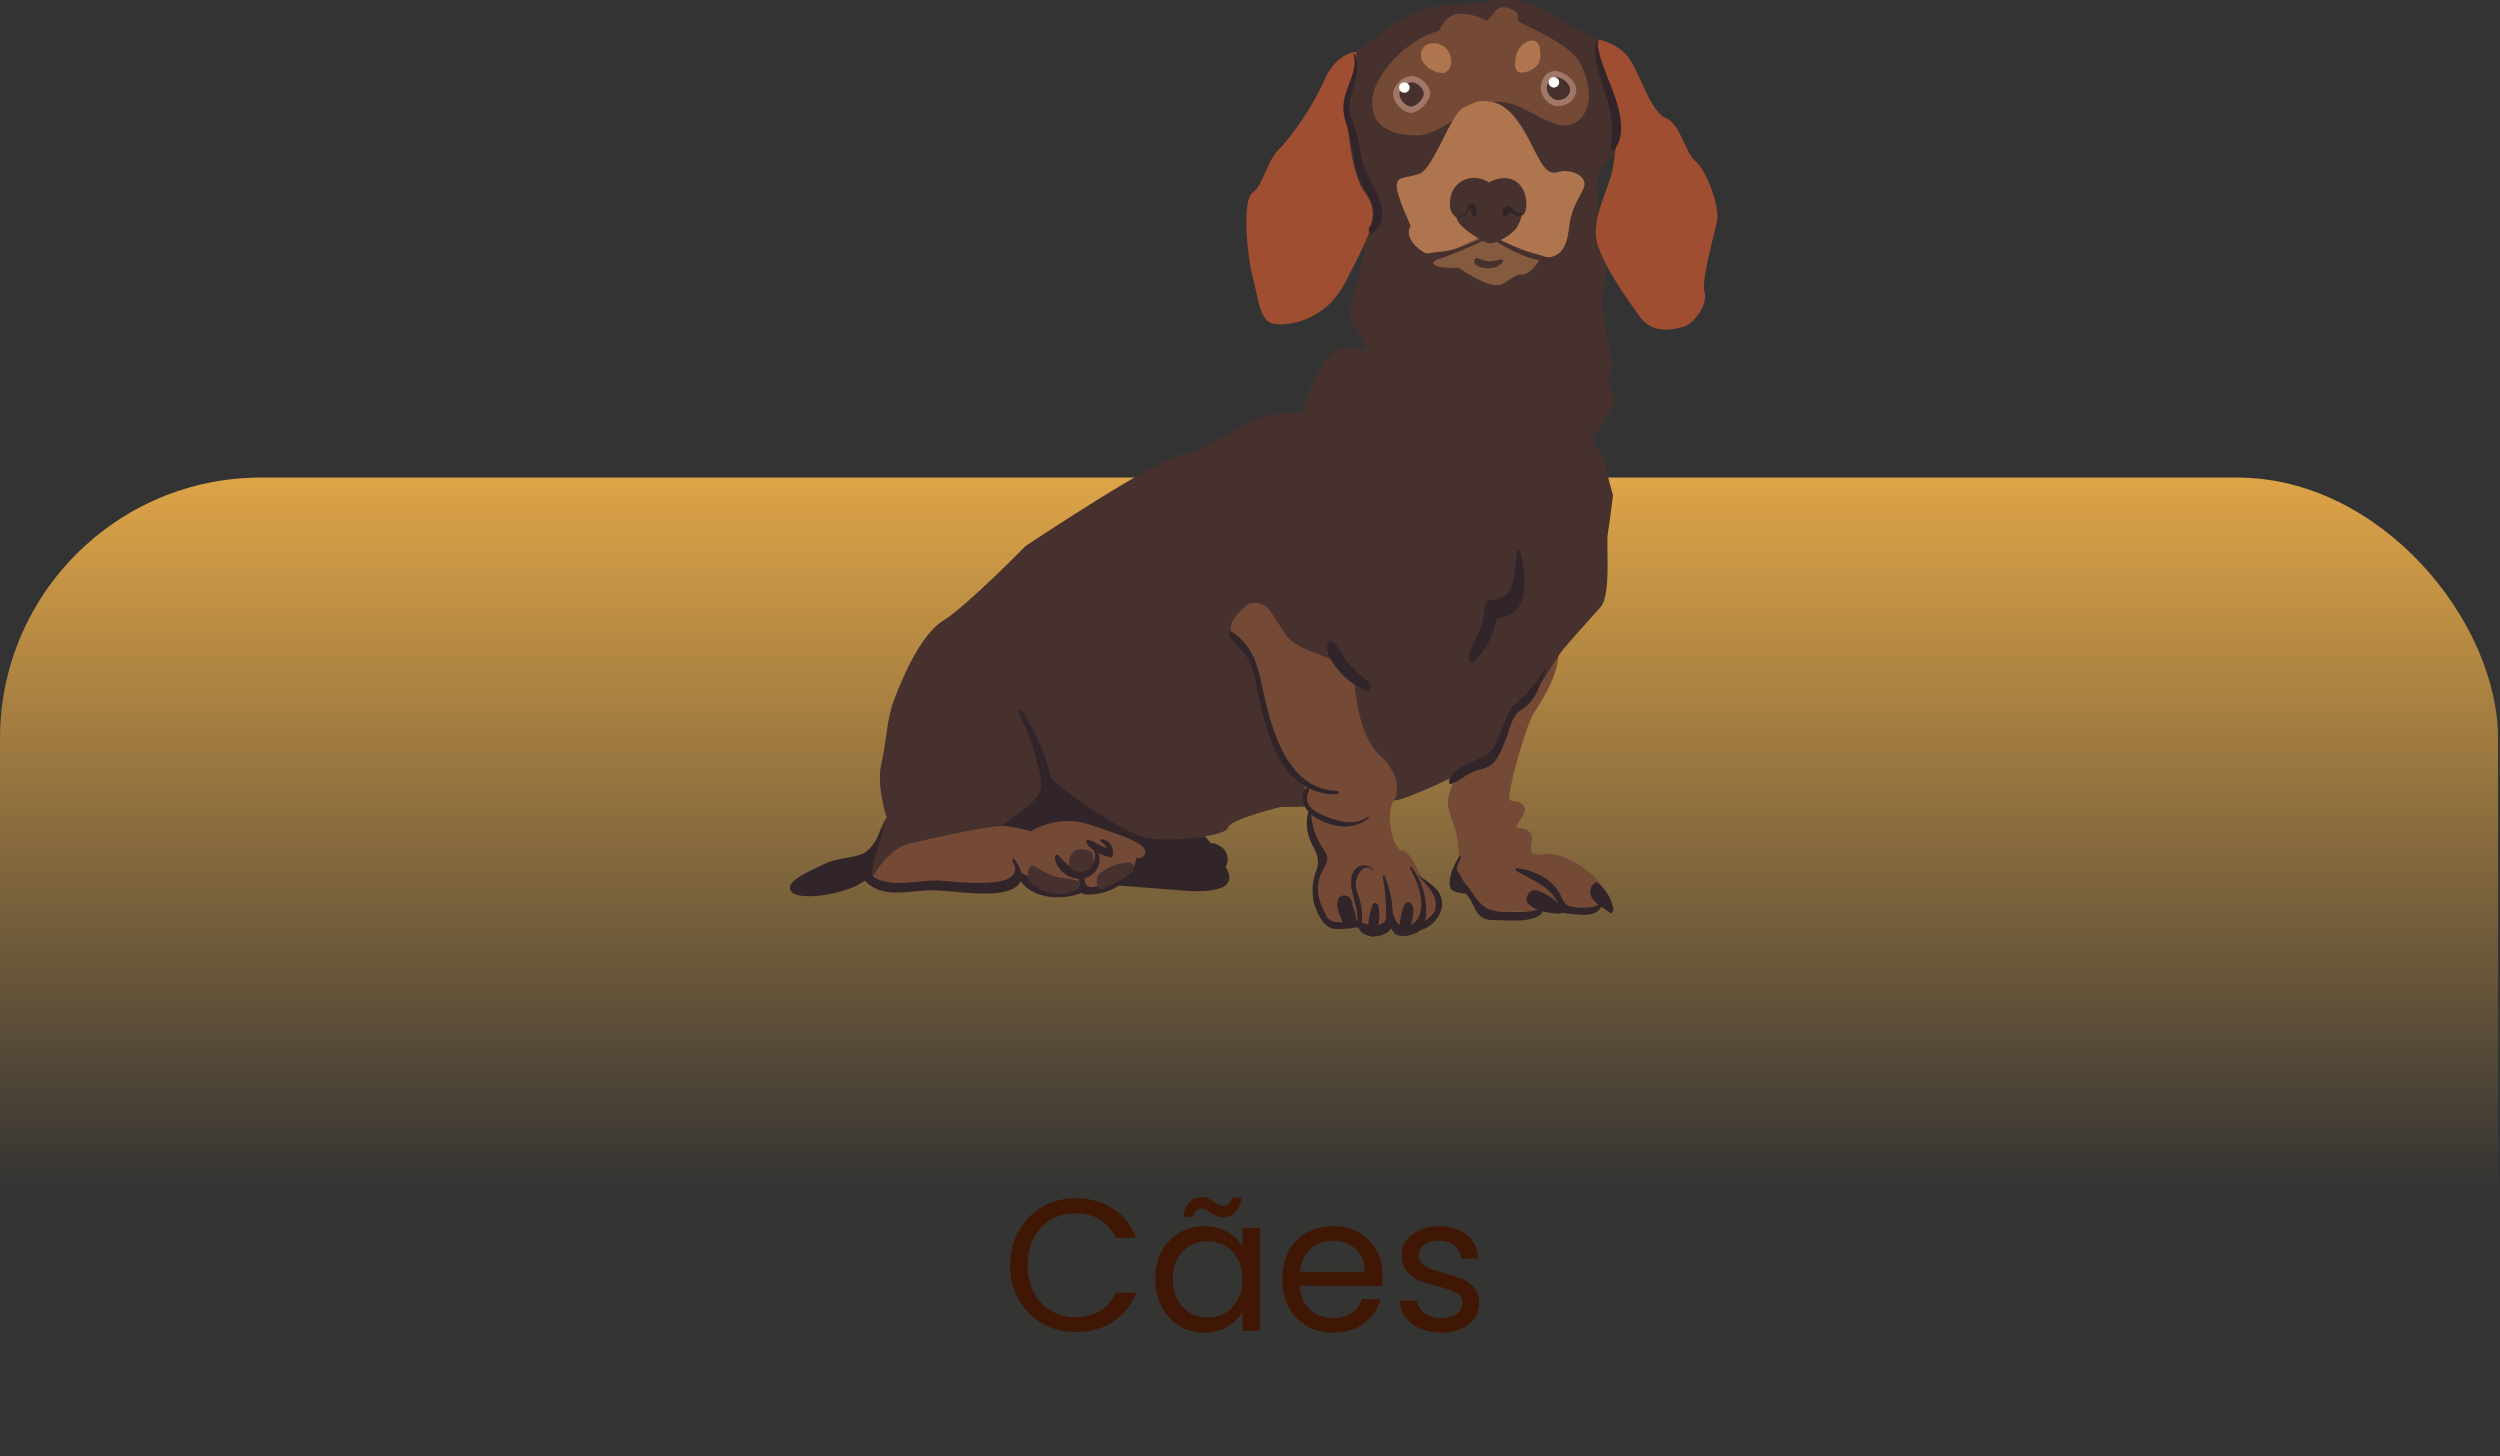<svg width="479" height="279" viewBox="0 0 479 279" fill="none" xmlns="http://www.w3.org/2000/svg">
<rect x="0" y="0" width="479" height="279" fill="#333333" stroke="none"/>
<rect y="91.501" width="478.621" height="186.522" rx="50" fill="url(#paint0_linear_65_116)"/>
<path d="M193.548 242.436C193.548 239.988 194.1 237.792 195.204 235.848C196.308 233.88 197.808 232.344 199.704 231.24C201.624 230.136 203.748 229.584 206.076 229.584C208.812 229.584 211.2 230.244 213.24 231.564C215.28 232.884 216.768 234.756 217.704 237.18H213.78C213.084 235.668 212.076 234.504 210.756 233.688C209.46 232.872 207.9 232.464 206.076 232.464C204.324 232.464 202.752 232.872 201.36 233.688C199.968 234.504 198.876 235.668 198.084 237.18C197.292 238.668 196.896 240.42 196.896 242.436C196.896 244.428 197.292 246.18 198.084 247.692C198.876 249.18 199.968 250.332 201.36 251.148C202.752 251.964 204.324 252.372 206.076 252.372C207.9 252.372 209.46 251.976 210.756 251.184C212.076 250.368 213.084 249.204 213.78 247.692H217.704C216.768 250.092 215.28 251.952 213.24 253.272C211.2 254.568 208.812 255.216 206.076 255.216C203.748 255.216 201.624 254.676 199.704 253.596C197.808 252.492 196.308 250.968 195.204 249.024C194.1 247.08 193.548 244.884 193.548 242.436ZM221.357 245.064C221.357 243.048 221.765 241.284 222.581 239.772C223.397 238.236 224.513 237.048 225.929 236.208C227.369 235.368 228.965 234.948 230.717 234.948C232.445 234.948 233.945 235.32 235.217 236.064C236.489 236.808 237.437 237.744 238.061 238.872V235.272H241.373V255H238.061V251.328C237.413 252.48 236.441 253.44 235.145 254.208C233.873 254.952 232.385 255.324 230.681 255.324C228.929 255.324 227.345 254.892 225.929 254.028C224.513 253.164 223.397 251.952 222.581 250.392C221.765 248.832 221.357 247.056 221.357 245.064ZM238.061 245.1C238.061 243.612 237.761 242.316 237.161 241.212C236.561 240.108 235.745 239.268 234.713 238.692C233.705 238.092 232.589 237.792 231.365 237.792C230.141 237.792 229.025 238.08 228.017 238.656C227.009 239.232 226.205 240.072 225.605 241.176C225.005 242.28 224.705 243.576 224.705 245.064C224.705 246.576 225.005 247.896 225.605 249.024C226.205 250.128 227.009 250.98 228.017 251.58C229.025 252.156 230.141 252.444 231.365 252.444C232.589 252.444 233.705 252.156 234.713 251.58C235.745 250.98 236.561 250.128 237.161 249.024C237.761 247.896 238.061 246.588 238.061 245.1ZM226.721 233.148C226.889 231.924 227.285 230.988 227.909 230.34C228.557 229.692 229.361 229.368 230.321 229.368C230.777 229.368 231.161 229.452 231.473 229.62C231.809 229.764 232.205 229.98 232.661 230.268C232.997 230.508 233.297 230.7 233.561 230.844C233.825 230.964 234.113 231.024 234.425 231.024C234.833 231.024 235.181 230.892 235.469 230.628C235.757 230.364 235.937 229.98 236.009 229.476H237.881C237.737 230.676 237.341 231.6 236.693 232.248C236.045 232.896 235.241 233.22 234.281 233.22C233.825 233.22 233.417 233.148 233.057 233.004C232.721 232.836 232.337 232.596 231.905 232.284C231.521 232.044 231.209 231.864 230.969 231.744C230.753 231.624 230.489 231.564 230.177 231.564C229.769 231.564 229.421 231.696 229.133 231.96C228.869 232.224 228.701 232.62 228.629 233.148H226.721ZM264.909 244.38C264.909 245.004 264.873 245.664 264.801 246.36H249.033C249.153 248.304 249.813 249.828 251.013 250.932C252.237 252.012 253.713 252.552 255.441 252.552C256.857 252.552 258.033 252.228 258.969 251.58C259.929 250.908 260.601 250.02 260.985 248.916H264.513C263.985 250.812 262.929 252.36 261.345 253.56C259.761 254.736 257.793 255.324 255.441 255.324C253.569 255.324 251.889 254.904 250.401 254.064C248.937 253.224 247.785 252.036 246.945 250.5C246.105 248.94 245.685 247.14 245.685 245.1C245.685 243.06 246.093 241.272 246.909 239.736C247.725 238.2 248.865 237.024 250.329 236.208C251.817 235.368 253.521 234.948 255.441 234.948C257.313 234.948 258.969 235.356 260.409 236.172C261.849 236.988 262.953 238.116 263.721 239.556C264.513 240.972 264.909 242.58 264.909 244.38ZM261.525 243.696C261.525 242.448 261.249 241.38 260.697 240.492C260.145 239.58 259.389 238.896 258.429 238.44C257.493 237.96 256.449 237.72 255.297 237.72C253.641 237.72 252.225 238.248 251.049 239.304C249.897 240.36 249.237 241.824 249.069 243.696H261.525ZM276.217 255.324C274.705 255.324 273.349 255.072 272.149 254.568C270.949 254.04 270.001 253.32 269.305 252.408C268.609 251.472 268.225 250.404 268.153 249.204H271.537C271.633 250.188 272.089 250.992 272.905 251.616C273.745 252.24 274.837 252.552 276.181 252.552C277.429 252.552 278.413 252.276 279.133 251.724C279.853 251.172 280.213 250.476 280.213 249.636C280.213 248.772 279.829 248.136 279.061 247.728C278.293 247.296 277.105 246.876 275.497 246.468C274.033 246.084 272.833 245.7 271.897 245.316C270.985 244.908 270.193 244.32 269.521 243.552C268.873 242.76 268.549 241.728 268.549 240.456C268.549 239.448 268.849 238.524 269.449 237.684C270.049 236.844 270.901 236.184 272.005 235.704C273.109 235.2 274.369 234.948 275.785 234.948C277.969 234.948 279.733 235.5 281.077 236.604C282.421 237.708 283.141 239.22 283.237 241.14H279.961C279.889 240.108 279.469 239.28 278.701 238.656C277.957 238.032 276.949 237.72 275.677 237.72C274.501 237.72 273.565 237.972 272.869 238.476C272.173 238.98 271.825 239.64 271.825 240.456C271.825 241.104 272.029 241.644 272.437 242.076C272.869 242.484 273.397 242.82 274.021 243.084C274.669 243.324 275.557 243.6 276.685 243.912C278.101 244.296 279.253 244.68 280.141 245.064C281.029 245.424 281.785 245.976 282.409 246.72C283.057 247.464 283.393 248.436 283.417 249.636C283.417 250.716 283.117 251.688 282.517 252.552C281.917 253.416 281.065 254.1 279.961 254.604C278.881 255.084 277.633 255.324 276.217 255.324Z" fill="#401604"/>
<g clip-path="url(#clip0_65_116)">
<path d="M278.061 146.621C278.061 146.621 278.737 149.286 278.061 150.956C277.386 152.623 277.048 153.955 278.061 156.624C279.07 159.293 279.746 162.292 279.408 164.957C279.07 167.626 277.723 169.623 280.417 170.291C283.112 170.96 282.44 174.627 284.125 174.627C285.81 174.627 306.031 174.627 306.031 174.627C306.031 174.627 308.053 173.294 307.378 170.626C306.702 167.96 299.626 162.957 295.918 163.625C292.211 164.293 293.558 161.958 293.558 160.626C293.558 159.293 292.211 158.625 290.86 158.625C289.513 158.625 293.22 155.626 291.873 154.289C290.526 152.957 289.513 153.955 289.175 152.957C288.837 151.959 292.207 139.29 293.892 136.621C295.577 133.956 298.271 129.954 298.608 125.619C298.946 121.287 296.248 123.952 296.248 123.952L278.061 146.621Z" fill="#744A37"/>
<path d="M213.693 169.623C213.693 169.623 222.455 170.288 226.5 170.622C230.545 170.956 236.947 170.956 235.262 166.954C233.577 162.953 229.532 158.287 228.523 158.287C227.513 158.287 209.652 151.287 209.652 151.287L197.859 141.951L195.161 151.617L189.431 157.949L180.331 161.951L179.656 167.285L213.693 169.623Z" fill="#32252A"/>
<path d="M292.886 0.606C295.867 1.472 303.67 6.608 306.365 7.607C309.059 8.605 310.41 9.608 309.059 12.607C307.712 15.606 312.09 23.943 311.419 26.608C310.747 29.277 307.374 30.609 306.365 32.94C305.351 35.275 306.365 41.942 307.374 46.273C308.383 50.609 307.036 55.275 307.036 58.274C307.036 61.273 309.396 69.276 308.721 71.277C308.045 73.277 308.045 73.277 308.045 73.277C308.045 73.277 310.068 76.276 308.721 78.277C307.374 80.278 305.014 84.279 305.014 84.279C305.014 84.279 307.712 88.281 307.712 89.279C307.712 90.278 309.059 94.947 309.059 94.947C309.059 94.947 308.383 100.281 308.049 102.282C307.712 104.283 308.725 113.949 306.702 116.283C304.68 118.618 299.963 123.618 298.612 125.619C297.265 127.62 293.896 133.622 291.535 135.619C289.175 137.619 287.49 142.953 285.134 144.954C282.778 146.955 273.678 151.286 268.958 152.953C264.241 154.62 245.371 154.62 245.371 154.62C245.371 154.62 235.596 156.954 235.262 158.621C234.924 160.288 222.793 161.62 218.748 160.288C214.703 158.955 202.572 151.286 200.549 147.953C198.526 144.62 198.526 145.952 198.526 145.952C198.526 145.952 201.221 150.618 197.851 153.621C194.481 156.62 189.427 159.954 189.427 159.954C189.427 159.954 170.557 167.288 167.521 168.621C164.489 169.953 168.196 158.955 169.881 156.62C169.881 156.62 167.859 150.618 168.872 146.287C169.881 141.955 169.881 137.953 171.232 134.286C172.579 130.619 176.286 121.617 180.669 118.952C185.052 116.283 196.508 104.617 196.508 104.617C196.508 104.617 222.455 87.282 226.838 86.948C231.221 86.614 238.298 79.948 244.699 79.279C251.1 78.611 248.744 80.278 250.091 76.945C251.438 73.612 253.798 67.279 257.168 66.611C260.538 65.943 261.885 68.612 261.547 65.943C261.209 63.274 257.506 62.944 259.191 57.275C260.875 51.607 263.236 41.942 261.547 38.608C259.862 35.275 256.155 32.94 256.493 26.942C256.83 20.944 259.862 9.942 259.862 9.942C259.862 9.942 262.222 8.275 264.579 6.274C266.939 4.274 274.016 0.606 278.061 0.94C282.102 1.274 287.16 -1.06 292.886 0.606Z" fill="#47312E"/>
<path d="M306.369 7.607C306.369 7.607 310.414 8.275 312.436 11.608C314.459 14.942 316.477 21.608 319.175 22.61C321.873 23.613 322.883 29.277 324.905 30.944C326.928 32.61 329.622 39.611 328.95 42.61C328.275 45.609 325.918 53.946 326.59 55.943C327.265 57.944 324.905 61.945 322.545 62.609C320.185 63.274 316.477 63.942 314.121 60.609C311.761 57.276 307.382 51.273 306.031 46.608C304.684 41.942 308.391 36.274 309.063 31.938C309.738 27.603 310.41 23.271 308.387 17.937C306.369 12.607 305.693 9.942 306.369 7.607Z" fill="#A04E32"/>
<path d="M259.862 9.942C259.862 9.942 256.155 9.942 253.794 15.276C251.434 20.61 247.393 26.278 245.033 28.609C242.672 30.944 242.001 35.609 239.978 36.942C237.956 38.275 238.969 49.277 239.978 52.944C240.988 56.611 241.325 61.277 243.686 61.945C246.046 62.614 253.794 61.945 257.839 53.946C261.885 45.943 264.916 41.278 261.547 36.946C258.177 32.61 257.839 18.609 257.839 18.609C259.862 12.941 259.862 12.941 259.862 9.942Z" fill="#A04E32"/>
<path d="M284.8 3.939C286.147 3.271 286.485 0.606 289.183 1.605C291.881 2.603 290.196 3.605 291.205 4.274C292.215 4.942 300.643 8.275 302.665 11.938C304.688 15.606 305.697 21.274 301.652 23.609C297.607 25.944 291.543 18.609 286.151 19.607C280.759 20.606 275.705 25.94 271.659 25.94C267.614 25.94 262.898 24.941 262.898 19.607C262.898 14.273 269.975 7.273 275.705 5.94C275.705 5.94 277.052 2.607 279.75 2.607C282.44 2.607 284.8 3.939 284.8 3.939Z" fill="#744A37"/>
<path d="M286.147 19.607C289.78 20.404 292.211 25.275 293.9 28.608C295.584 31.942 296.594 33.608 298.616 32.944C300.639 32.276 304.684 33.612 303.333 36.277C301.986 38.946 301.648 39.276 300.973 41.611C300.297 43.946 300.973 49.944 295.243 49.28C289.513 48.612 285.472 46.615 285.472 46.615C285.472 46.615 279.742 49.948 276.372 49.614C273.003 49.28 268.62 45.947 270.305 43.282C270.305 43.282 267.607 37.614 267.607 35.613C267.607 33.612 269.291 34.28 271.989 33.278C274.684 32.28 278.057 21.612 280.413 20.609C282.778 19.607 283.115 18.943 286.147 19.607Z" fill="#AF754E"/>
<path d="M295.247 49.276C295.247 49.276 293.562 52.61 291.539 52.61C289.517 52.61 288.508 54.945 286.147 54.611C283.787 54.276 279.408 51.277 279.408 51.277C279.408 51.277 275.701 51.611 274.691 50.609C273.682 49.607 284.8 44.941 284.8 44.941L295.247 49.276Z" fill="#855B3F"/>
<path d="M297.945 13.609C299.629 13.609 302.324 15.61 301.99 17.611C301.652 19.612 299.574 20.61 297.945 20.28C296.26 19.934 294.913 17.945 295.247 16.278C295.584 14.608 296.594 13.609 297.945 13.609Z" fill="#A17867"/>
<path d="M298.173 14.767C299.276 14.767 301.043 16.076 300.823 17.389C300.603 18.702 299.241 19.355 298.173 19.137C297.069 18.912 296.185 17.607 296.405 16.515C296.625 15.423 297.289 14.767 298.173 14.767Z" fill="#47312E"/>
<path d="M270.984 14.607C272.638 14.934 274.016 16.608 274.016 17.941C274.016 19.273 271.994 21.608 270.309 21.608C268.624 21.608 266.601 19.273 266.939 17.607C267.277 15.94 269.299 14.273 270.984 14.607Z" fill="#A17867"/>
<path d="M270.804 15.804C271.888 16.018 272.795 17.117 272.795 17.991C272.795 18.866 271.467 20.4 270.36 20.4C269.252 20.4 267.925 18.869 268.149 17.774C268.369 16.678 269.696 15.583 270.804 15.804Z" fill="#47312E"/>
<path d="M239.303 115.619C239.303 115.619 234.249 119.287 236.271 121.621C238.294 123.956 240.316 125.957 240.316 125.957C240.316 125.957 242.339 139.958 244.699 143.292C247.059 146.625 250.429 150.292 250.091 151.959C249.753 153.625 251.1 155.292 251.1 155.292C251.1 155.292 250.429 159.958 252.114 161.624C253.798 163.291 253.798 163.291 253.798 163.291C253.798 163.291 251.438 168.625 251.776 170.96C252.114 173.291 254.47 177.292 254.47 177.292C254.47 177.292 264.241 177.626 267.948 177.96C271.656 178.295 273.678 176.628 273.678 176.628C273.678 176.628 277.048 173.629 274.687 170.96C272.327 168.291 272.327 168.291 272.327 168.291C272.327 168.291 270.642 163.291 268.62 162.957C266.597 162.623 265.588 155.622 266.935 153.622C268.282 151.621 267.944 147.953 264.575 144.954C261.205 141.955 259.858 135.619 259.52 130.619C259.183 125.619 249.412 125.953 246.376 121.618C243.348 117.286 243.01 114.951 239.303 115.619Z" fill="#744A37"/>
<path d="M166.849 168.621C166.849 168.621 169.881 162.619 174.264 161.62C178.647 160.622 190.103 157.953 192.801 158.287C195.495 158.621 197.517 159.285 197.517 159.285C197.517 159.285 202.572 155.952 208.639 157.953C214.707 159.954 219.761 161.62 219.423 163.287C219.086 164.954 217.739 164.285 217.739 164.285C217.739 164.285 217.401 167.953 213.694 169.619C209.986 171.286 207.964 170.284 207.964 170.284C207.964 170.284 204.256 171.282 201.896 170.952C199.536 170.618 196.728 168.838 196.728 168.838C198.307 167.657 195.027 169.289 191.45 169.95C188.803 170.447 168.534 170.622 166.849 168.621Z" fill="#744A37"/>
<path d="M151.348 170.287C151.914 173.08 161.795 171.286 164.827 169.289C167.859 167.288 166.849 168.621 166.849 168.621C166.849 168.621 167.187 165.621 167.859 163.621C168.534 161.62 169.881 156.62 169.881 156.62C169.881 156.62 167.859 162.622 165.165 163.621C162.47 164.623 160.448 164.289 157.75 165.621C155.056 166.954 151.011 168.621 151.348 170.287Z" fill="#32252A"/>
<path d="M296.708 15.777C296.708 16.328 297.159 16.775 297.717 16.775C298.275 16.775 298.73 16.328 298.73 15.777C298.73 15.225 298.279 14.774 297.717 14.774C297.159 14.774 296.708 15.221 296.708 15.777Z" fill="white"/>
<path d="M268.062 16.775C268.062 17.327 268.514 17.774 269.072 17.774C269.629 17.774 270.085 17.327 270.085 16.775C270.085 16.224 269.633 15.777 269.072 15.777C268.514 15.777 268.062 16.224 268.062 16.775Z" fill="white"/>
<path d="M296.032 48.869C296.001 48.869 296.005 48.802 296.032 48.802C296.064 48.798 296.064 48.869 296.032 48.869Z" fill="#47312E"/>
<path d="M285.295 44.859C287.282 45.858 289.195 46.934 291.288 47.722C293.385 48.511 295.62 48.911 297.686 49.77C297.831 49.828 297.815 50.178 297.638 50.178C293.424 50.193 288.472 47.688 285.185 45.213C285.079 45.131 285.134 44.778 285.295 44.859Z" fill="#47312E"/>
<path d="M284.635 45.901C282.338 47.004 280.013 47.995 277.641 48.931C275.846 49.642 273.745 50.388 271.832 49.84C271.507 49.747 271.558 49.036 271.856 48.935C273.926 48.239 276.227 48.41 278.356 47.816C280.492 47.221 282.53 46.227 284.545 45.318C284.804 45.201 284.863 45.792 284.635 45.901Z" fill="#47312E"/>
<path d="M287.907 50.236C286.795 51.685 284.058 51.72 282.672 50.675C282.295 50.392 282.448 49.234 283.049 49.447C283.885 49.743 284.596 50.085 285.515 50.077C286.304 50.069 287.011 49.739 287.769 49.704C288.009 49.688 288.001 50.112 287.907 50.236Z" fill="#47312E"/>
<path d="M285.307 34.945C285.307 34.945 288.339 33.111 290.699 34.945C293.059 36.779 292.722 41.277 291.539 41.277C291.539 41.277 291.539 41.942 290.699 43.445C289.855 44.945 286.823 46.611 285.476 46.611C284.129 46.611 280.253 43.779 279.577 42.777C278.902 41.775 279.07 41.611 279.07 41.611C279.07 41.611 277.386 41.11 277.892 37.944C278.356 35.026 281.6 32.777 285.307 34.945Z" fill="#47312E"/>
<path d="M291.535 41.2C291.119 41.46 290.683 41.413 290.251 41.188C289.878 40.99 289.148 40.396 288.924 41.095C288.822 41.41 288.488 41.615 288.189 41.437C287.879 41.25 287.785 40.714 287.879 40.399C288.079 39.739 288.559 39.238 289.273 39.591C289.933 39.918 290.648 41.044 291.441 40.831C291.622 40.78 291.661 41.122 291.535 41.2Z" fill="#32252A"/>
<path d="M278.866 41.379C279.608 41.46 280.512 41.355 280.865 40.617C281.089 40.151 281.148 39.525 281.541 39.156C282.542 38.22 283.005 39.91 283.049 40.609C283.068 40.928 282.848 41.452 282.467 41.441C282.047 41.429 281.937 40.893 281.925 40.582C281.918 40.4 281.859 40.116 281.596 40.104C281.352 40.096 281.238 40.423 281.14 40.605C281.01 40.854 280.955 41.087 280.739 41.281C280.186 41.786 279.502 41.549 278.862 41.413C278.85 41.413 278.85 41.375 278.866 41.379Z" fill="#32252A"/>
<path d="M295.094 9.922C295.149 8.959 294.732 7.937 293.821 7.786C292.769 7.611 291.704 8.423 291.131 9.227C290.624 9.934 290.385 10.75 290.373 11.577C290.291 12.001 290.275 12.44 290.338 12.887C290.385 13.197 290.656 13.85 291.088 13.788C291.092 13.788 291.1 13.788 291.104 13.784C291.245 13.885 291.402 13.947 291.571 13.932C292.745 13.8 293.97 13.322 294.666 12.323C295.046 11.775 295.262 10.75 295.094 9.922Z" fill="#AF754E"/>
<path d="M278.03 11.336C277.845 10.109 277.197 9.025 276.003 8.547C275.108 8.19 274.134 8.178 273.274 8.625C272.221 9.168 271.911 10.952 272.618 11.888C273.56 13.135 274.872 13.943 276.478 13.978C276.8 13.986 277.048 13.842 277.236 13.624C277.339 13.562 277.433 13.489 277.511 13.407C278.01 12.886 278.136 12.024 278.03 11.336Z" fill="#AF754E"/>
<path d="M281.969 166.854C281.827 168.489 280.92 169.923 279.294 170.455C278.564 170.692 278.411 169.083 279.055 168.944C280.158 168.703 281.187 167.86 281.372 166.721C281.45 166.205 282.008 166.387 281.969 166.854Z" fill="#744A37"/>
<path d="M279.864 164.452C279.196 165.668 278.98 166.947 278.882 168.306C278.843 168.858 278.756 168.819 279.055 169.068C279.345 169.312 280.272 169.363 280.653 169.456C280.445 169.953 280.241 170.455 280.033 170.952C279.286 169.852 278.423 168.605 278.183 167.288C278.12 166.954 278.474 165.964 278.933 166.461C279.762 167.354 280.241 168.668 280.912 169.697C281.219 170.167 281.073 171.403 280.292 171.193C279.64 171.018 278.642 170.967 278.136 170.47C277.68 170.023 277.727 169.278 277.778 168.71C277.936 167.001 278.729 165.501 279.616 164.06C279.793 163.773 279.966 164.262 279.864 164.452Z" fill="#32252A"/>
<path d="M305.886 169.009C307.625 170.338 308.646 171.946 309.118 174.075C309.2 174.46 308.89 175.21 308.415 174.848C307.303 174.001 305.43 173.061 304.872 171.725C304.491 170.816 304.735 169.433 305.807 169.114C305.968 169.068 306.133 169.095 306.255 169.215C307.417 170.354 309.051 172.191 308.819 173.916C308.788 174.157 308.556 174.475 308.277 174.359C307.669 174.106 307.5 173.298 307.189 172.77C306.754 172.024 306.223 171.352 305.63 170.723C305.78 170.758 305.929 170.789 306.078 170.824C305.697 170.921 307.248 172.23 307.311 172.284C307.845 172.743 308.379 173.201 308.917 173.656C308.686 173.912 308.45 174.172 308.214 174.429C307.881 172.583 307.017 170.734 305.756 169.328C305.666 169.223 305.717 168.881 305.886 169.009Z" fill="#32252A"/>
<path d="M306.887 173.085C306.624 176.313 301.487 175.109 299.339 174.895C299.048 174.868 298.919 174.581 298.872 174.328C298.035 170.101 293.774 168.85 290.526 166.861C290.377 166.768 290.334 166.294 290.589 166.325C293.566 166.714 296.578 168 298.4 170.459C299.178 171.508 299.307 172.895 300.439 173.508C301.385 174.021 306.082 174.258 306.471 172.988C306.565 172.654 306.915 172.739 306.887 173.085Z" fill="#32252A"/>
<path d="M298.915 174.561C297.528 173.842 296.386 172.774 294.858 172.265C294.516 172.133 294.167 172.075 293.805 172.082C293.931 172.144 294.061 172.203 294.186 172.265C294.618 172.564 295.266 172.747 295.761 172.914C296.79 173.267 297.819 173.419 298.907 173.318C298.84 173.881 298.777 174.444 298.71 175.011C296.943 174.324 295.176 173.64 293.409 172.952C292.737 172.692 292.969 171.014 293.75 171.317C295.518 171.997 297.289 172.673 299.056 173.353C299.7 173.597 299.563 174.977 298.86 175.046C297.202 175.206 290.754 174.001 292.894 171.169C293.833 169.93 295.435 170.928 296.472 171.511C297.611 172.148 298.785 173.03 299.044 174.367C299.064 174.429 299.021 174.615 298.915 174.561Z" fill="#32252A"/>
<path d="M295.801 173.978C295.51 176.923 289.273 176.379 287.314 176.313C285.276 176.247 284.333 176.441 283.116 174.961C282.507 174.219 282.193 173.085 281.631 172.257C280.677 170.843 279.463 169.577 278.364 168.267C278.238 168.116 278.226 167.448 278.564 167.619C281.156 168.912 281.702 170.905 283.477 172.89C284.898 174.475 286.634 174.701 288.622 174.716C290.161 174.732 294.367 174.977 295.545 173.745C295.687 173.605 295.812 173.873 295.801 173.978Z" fill="#32252A"/>
<path d="M257.804 171.923C258.492 172.533 258.947 172.98 259.297 173.846C259.63 174.67 259.87 175.621 259.811 176.515C259.764 177.199 259.344 177.972 258.547 177.894C257.722 177.812 257.349 176.861 257.062 176.224C256.559 175.101 255.33 172.199 257.207 171.608C257.859 171.402 258.531 171.806 258.849 172.366C259.379 173.294 259.12 174.382 258.806 175.33C258.617 175.897 257.938 176.088 257.604 175.532C257.137 174.763 256.654 173.217 257.608 172.587C257.855 172.424 258.095 172.486 258.26 172.731C258.507 173.108 258.492 173.555 258.723 173.935C258.323 174.001 257.922 174.071 257.522 174.137C257.545 173.776 257.58 173.659 257.631 173.795C257.667 173.873 257.608 173.862 257.447 173.761C257.651 172.848 257.824 173.951 257.875 174.118C257.918 174.254 258.547 176.076 258.798 175.808C258.692 176.002 258.586 176.2 258.48 176.398C258.633 175.862 258.366 174.945 258.236 174.425C258.052 173.702 257.895 172.906 257.612 172.218C257.557 172.106 257.639 171.779 257.804 171.923Z" fill="#32252A"/>
<path d="M253.186 165.144C251.807 167.727 251.748 170.812 252.844 173.516C253.402 174.895 254.317 176.433 255.919 176.666C257.239 176.86 258.982 176.445 260.326 176.34C260.903 176.293 260.903 177.637 260.294 177.668C258.641 177.754 255.99 178.469 254.509 177.575C253.315 176.857 252.483 175 252.043 173.764C250.983 170.792 251.509 167.719 253.103 165.039C253.147 164.957 253.213 165.089 253.186 165.144Z" fill="#32252A"/>
<path d="M263.22 166.908C261.429 164.802 259.572 167.964 259.756 169.643C259.862 170.61 260.294 171.546 260.553 172.478C260.977 174.009 261.052 175.482 260.95 177.059C260.883 178.092 259.874 177.805 260.004 176.841C260.341 174.335 259.238 172.346 258.92 169.965C258.794 169.04 258.825 167.991 259.269 167.145C260.141 165.478 262.171 165.311 263.267 166.81C263.291 166.849 263.259 166.954 263.22 166.908Z" fill="#32252A"/>
<path d="M271.754 167.7C273.769 169.099 276.419 170.521 276.31 173.318C276.223 175.548 274.189 177.793 272.033 178.244C271.616 178.329 271.664 177.684 271.84 177.49C272.343 176.938 272.901 176.589 273.466 176.123C274.739 175.074 275.285 174.464 275.053 172.805C274.762 170.742 273.062 169.34 271.711 167.801C271.687 167.77 271.699 167.661 271.754 167.7Z" fill="#32252A"/>
<path d="M270.462 166.143C271.876 168.038 272.795 170.136 273.101 172.487C273.329 174.243 273.525 176.83 272.151 178.209C271.224 179.142 268.746 179.72 267.568 179.083C265.961 178.209 265.828 174.697 265.565 173.135C265.506 172.794 265.867 172.37 266.079 172.829C266.605 173.975 266.896 175.529 267.552 176.585C268.463 178.054 270.442 177.595 271.412 176.348C273.454 173.726 271.703 169.072 270.238 166.469C270.144 166.31 270.281 165.906 270.462 166.143Z" fill="#32252A"/>
<path d="M265.329 167.844C266.02 169.755 266.589 171.523 266.743 173.567C266.837 174.852 267.167 176.698 266.507 177.887C265.372 179.942 260.871 179.969 260.216 177.572C260.125 177.246 260.2 176.519 260.706 176.667C261.924 177.02 262.643 177.611 264.037 177.242C265.541 176.842 265.572 176.391 265.572 174.961C265.568 172.692 265.396 170.307 264.944 168.081C264.893 167.825 265.199 167.487 265.329 167.844Z" fill="#32252A"/>
<path d="M268.973 178.411C269.284 177.863 269.449 177.241 269.578 176.632C269.641 176.332 269.692 176.029 269.712 175.723C269.728 175.458 269.606 175.066 269.684 174.841C269.645 174.635 269.661 174.635 269.735 174.845C269.818 174.949 269.83 175.066 269.775 175.19C269.786 175.489 269.673 175.816 269.637 176.115C269.559 176.764 269.535 177.412 269.523 178.065C269.5 179.405 267.996 179.374 268.074 178.03C268.113 177.35 268.667 171.484 270.352 173.131C270.988 173.753 270.776 175.171 270.658 175.936C270.478 177.106 269.979 177.968 269.284 178.904C269.021 179.262 268.844 178.64 268.973 178.411Z" fill="#32252A"/>
<path d="M262.921 177.133C263.161 177.02 263.082 176.189 263.082 175.936C263.086 175.334 263.008 174.755 262.866 174.168C263.275 174.18 263.683 174.188 264.088 174.199C263.844 175.089 263.719 176.021 263.722 176.946C263.73 177.708 263.993 178.609 263.444 179.246C263.291 179.425 263.122 179.549 262.874 179.456C262.839 179.444 262.804 179.429 262.772 179.417C262.454 179.3 262.285 178.881 262.246 178.578C262.006 176.818 262.352 175.089 262.953 173.434C263.239 172.645 263.986 173.053 264.107 173.691C264.347 174.949 264.394 176.297 263.946 177.517C263.73 178.104 263.008 178.76 262.721 177.824C262.643 177.595 262.666 177.249 262.921 177.133Z" fill="#32252A"/>
<path d="M262.23 156.792C259.116 159.258 254.965 158.536 251.741 156.45C250.013 155.331 248.717 152.798 250.299 151.034C250.645 150.649 250.9 151.29 250.755 151.59C249.372 154.437 252.33 155.801 254.446 156.593C257.031 157.565 259.658 158.124 262.132 156.508C262.277 156.407 262.332 156.71 262.23 156.792Z" fill="#32252A"/>
<path d="M256.257 152.176C249.588 152.393 245.724 147.728 243.529 141.92C242.343 138.784 241.541 135.471 240.882 132.192C240.454 130.051 240.194 127.973 239.012 126.077C238.05 124.535 236.581 123.42 235.509 121.967C235.336 121.734 235.458 120.731 235.906 121.007C240.599 123.897 241.172 128.649 242.268 133.513C243.886 140.688 247.102 151.348 256.273 151.546C256.555 151.554 256.54 152.164 256.257 152.176Z" fill="#32252A"/>
<path d="M250.877 155.303C250.861 155.303 250.861 155.268 250.877 155.268C250.892 155.272 250.888 155.303 250.877 155.303Z" fill="#32252A"/>
<path d="M251.183 155.315C251.273 158.357 252.039 160.342 253.645 162.856C253.987 163.392 254.301 163.734 254.317 164.367C254.344 165.521 253.272 166.795 252.931 167.836C251.843 171.158 253.092 173.539 254.611 176.383C254.729 176.6 254.639 177.276 254.27 177.008C251.179 174.775 251.1 169.984 252.251 166.737C253.237 163.955 251.426 162.642 250.723 160.097C250.26 158.423 250.252 156.787 250.802 155.144C250.908 154.822 251.175 155.101 251.183 155.315Z" fill="#32252A"/>
<path d="M260.082 11.391C259.976 11.391 259.984 11.158 260.086 11.158C260.196 11.158 260.188 11.391 260.082 11.391Z" fill="#32252A"/>
<path d="M259.591 10.365C260.428 12.505 260.007 14.487 259.383 16.639C259.03 17.851 258.499 19.141 258.484 20.427C258.464 22.082 259.222 23.372 259.729 24.84C260.329 26.584 260.494 28.329 260.816 30.135C261.468 33.764 264.374 36.534 264.771 40.147C264.971 41.984 264.52 43.826 262.788 44.696C262.199 44.995 262.179 43.791 262.368 43.519C264.936 39.879 260.97 36.627 259.984 33.142C259.187 30.314 259.163 27.459 258.217 24.634C257.596 22.777 257.168 21.212 257.506 19.25C258.02 16.258 260.117 13.652 259.363 10.493C259.332 10.349 259.513 10.159 259.591 10.365Z" fill="#32252A"/>
<path d="M306.007 8.077C306.608 12.614 309.004 16.36 310.08 20.734C310.712 23.306 311.085 26.46 309.318 28.659C308.866 29.223 308.533 28.399 308.599 27.995C309.342 23.45 308.383 20.089 306.907 15.82C306.031 13.294 305.363 10.738 305.752 8.069C305.776 7.883 305.98 7.894 306.007 8.077Z" fill="#32252A"/>
<path d="M230.53 162.77C230.926 162.207 231.236 161.772 231.959 161.605C232.646 161.446 233.345 161.772 233.766 162.316C234.692 163.52 234.378 165.591 233.07 166.411C233.031 165.797 232.996 165.183 232.957 164.565C233.251 164.643 233.565 164.658 233.852 164.546C233.789 164.569 233.915 164.861 233.793 164.604C233.628 164.262 233.279 164.052 232.921 163.951C231.928 163.679 231.04 164.297 230.168 163.606C229.909 163.4 229.952 162.914 230.113 162.673C231.189 161.053 233.986 161.589 234.85 163.178C235.254 163.928 235.364 164.88 235.022 165.672C234.594 166.675 233.514 166.83 232.556 166.496C231.802 166.236 232.026 164.857 232.603 164.554C234.025 163.808 231.515 162.533 230.73 163.178C230.506 163.365 230.435 162.902 230.53 162.77Z" fill="#32252A"/>
<path d="M216.647 167.463C214.526 170.307 211.302 171.573 207.759 171.375C207.551 171.364 207.402 171.181 207.343 170.995C207.021 169.973 206.687 169.064 206.734 167.988C206.742 167.852 206.895 167.518 207.072 167.708C207.551 168.225 207.571 168.671 207.905 169.274C208.466 170.28 209.696 169.946 210.752 169.759C212.806 169.39 214.828 168.423 216.553 167.277C216.666 167.207 216.694 167.401 216.647 167.463Z" fill="#32252A"/>
<path d="M209.578 162.339C210.418 163.108 210.779 163.788 210.654 164.997C210.516 166.317 209.751 167.456 208.513 168.015C205.815 169.235 202.67 167.258 202.124 164.515C202.065 164.227 202.344 163.47 202.733 163.847C203.938 165.024 204.806 166.426 206.687 166.554C208.71 166.69 210.787 164.678 209.377 162.708C209.291 162.58 209.393 162.168 209.578 162.339Z" fill="#32252A"/>
<path d="M211.082 160.758C212.566 160.96 213.281 162.18 213.265 163.602C213.261 163.94 213.049 164.41 212.637 164.289C211.039 163.819 209.079 163.093 208.211 161.585C208.117 161.422 208.105 160.878 208.415 160.913C209.193 161.003 209.845 161.465 210.52 161.826C211.294 162.246 212.103 162.595 212.932 162.895C212.723 163.124 212.511 163.353 212.303 163.582C212.35 162.704 211.757 161.826 211.019 161.36C210.846 161.255 210.795 160.719 211.082 160.758Z" fill="#32252A"/>
<path d="M207.39 167.409C207.763 168.217 207.948 169.009 208.144 169.868C208.223 170.214 208.081 170.691 207.744 170.855C204.056 172.642 197.533 172.451 195.31 168.392C195.145 168.092 195.177 167.071 195.762 167.304C197.647 168.05 198.978 169.402 201.06 169.856C203.223 170.326 205.438 170.085 207.496 169.285C207.363 169.615 207.229 169.942 207.096 170.272C206.966 169.347 206.876 168.512 206.919 167.583C206.931 167.288 207.225 167.055 207.39 167.409Z" fill="#32252A"/>
<path d="M194.301 164.561C195.243 165.882 196.473 167.762 195.267 169.328C193.527 171.585 188.323 171.239 185.936 171.107C183.689 170.979 181.459 170.664 179.208 170.594C176.934 170.524 174.727 170.909 172.465 171.006C169.477 171.134 166.724 170.439 165.027 167.852C164.587 167.176 165.322 165.548 165.958 166.519C168.817 170.886 175.552 168.504 179.864 168.71C182.268 168.827 197.498 170.963 193.99 164.996C193.869 164.779 194.073 164.242 194.301 164.561Z" fill="#32252A"/>
<path d="M216.831 167.21C216.062 167.867 215.095 168.38 214.196 168.85C213.273 169.332 212.346 169.891 211.388 170.295C209.99 170.889 209.813 167.999 210.65 167.381C212.181 166.247 214.565 165.078 216.529 165.26C217.389 165.342 217.338 166.779 216.831 167.21Z" fill="#47312E"/>
<path d="M209.205 163.314C209.735 164.332 209.609 165.567 208.788 166.403C207.975 167.226 206.852 167.114 205.815 166.853C204.464 166.515 204.688 164.534 205.281 163.625C205.969 162.572 207.245 162.56 208.333 162.906C209.028 163.128 209.126 164.254 209.004 164.829C208.867 165.49 208.435 166.057 207.712 165.878C207.414 165.808 207.111 165.688 206.801 165.692C206.711 165.692 206.62 165.723 206.538 165.727C206.507 165.727 206.483 165.742 206.467 165.773C206.169 166.053 206.208 165.734 206.581 164.818C206.408 164.608 206.236 164.394 206.063 164.184C206.522 164.332 207.013 164.503 207.5 164.429C207.665 164.406 207.744 164.313 207.885 164.27C207.94 164.246 207.975 164.204 207.991 164.142C207.791 164.173 207.771 164.363 207.936 164.717C207.775 164.235 207.803 163.578 208.176 163.194C208.482 162.879 208.973 162.879 209.205 163.314Z" fill="#47312E"/>
<path d="M206.609 170.19C203.977 172.253 199.689 171.185 197.356 169.083C196.539 168.345 196.944 165.14 198.306 165.987C199.634 166.811 200.84 167.615 202.391 167.976C203.769 168.302 205.163 168.337 206.522 168.784C207.025 168.951 206.958 169.919 206.609 170.19Z" fill="#47312E"/>
<path d="M195.734 135.992C199.01 141.19 202.89 149.158 201.17 155.447C201.067 155.824 200.639 156.046 200.47 155.568C199.567 152.996 199.697 150.129 199.088 147.464C198.244 143.765 196.967 140.106 195.216 136.734C195.023 136.368 195.377 135.424 195.734 135.992Z" fill="#32252A"/>
<path d="M261.857 132.402C260.027 131.641 258.409 130.595 257.082 129.119C255.852 127.752 254.47 126.073 254.27 124.201C254.207 123.634 254.596 122.383 255.365 122.993C256.63 123.999 257.309 125.883 258.389 127.115C259.575 128.467 260.911 129.717 262.352 130.797C262.835 131.159 262.631 132.724 261.857 132.402Z" fill="#32252A"/>
<path d="M296.197 128.303C295.321 130.549 294.614 133.035 292.937 134.845C292.289 135.545 291.351 135.957 290.722 136.625C289.462 137.961 289.073 140.405 288.37 142.044C287.647 143.719 286.948 145.871 285.256 146.826C284.329 147.347 283.159 147.471 282.181 147.907C280.696 148.571 279.542 149.69 278.014 150.214C277.531 150.377 277.57 149.561 277.7 149.336C278.717 147.522 280.453 146.516 282.385 145.762C284.372 144.989 285.484 144.748 286.505 142.646C287.117 141.388 287.644 140.09 288.131 138.777C288.786 137.017 289.069 136.034 290.416 134.81C292.741 132.701 294.528 130.953 295.969 128.097C296.095 127.868 296.26 128.14 296.197 128.303Z" fill="#32252A"/>
<path d="M291.174 105.437C292.093 108.133 292.502 112.469 291.567 115.2C290.679 117.783 288.095 118.401 285.613 118.704C286.045 118.086 286.477 117.468 286.909 116.851C286.693 120.705 285.185 124.1 282.416 126.816C281.592 127.624 281.254 125.759 281.45 125.277C282.574 122.492 284.325 119.862 284.411 116.792C284.431 115.992 284.804 115.04 285.707 114.939C288.798 114.594 289.631 113.37 290.126 110.215C290.373 108.638 290.31 107.072 290.73 105.515C290.793 105.274 291.068 105.13 291.174 105.437Z" fill="#32252A"/>
</g>
<defs>
<linearGradient id="paint0_linear_65_116" x1="239.311" y1="91.501" x2="239.311" y2="278.023" gradientUnits="userSpaceOnUse">
<stop stop-color="#EDAE49" stop-opacity="0.916"/>
<stop offset="0.729" stop-color="#EDAE49" stop-opacity="0.01"/>
</linearGradient>
<clipPath id="clip0_65_116">
<rect width="177.723" height="179.483" fill="white" transform="translate(151.329)"/>
</clipPath>
</defs>
</svg>
